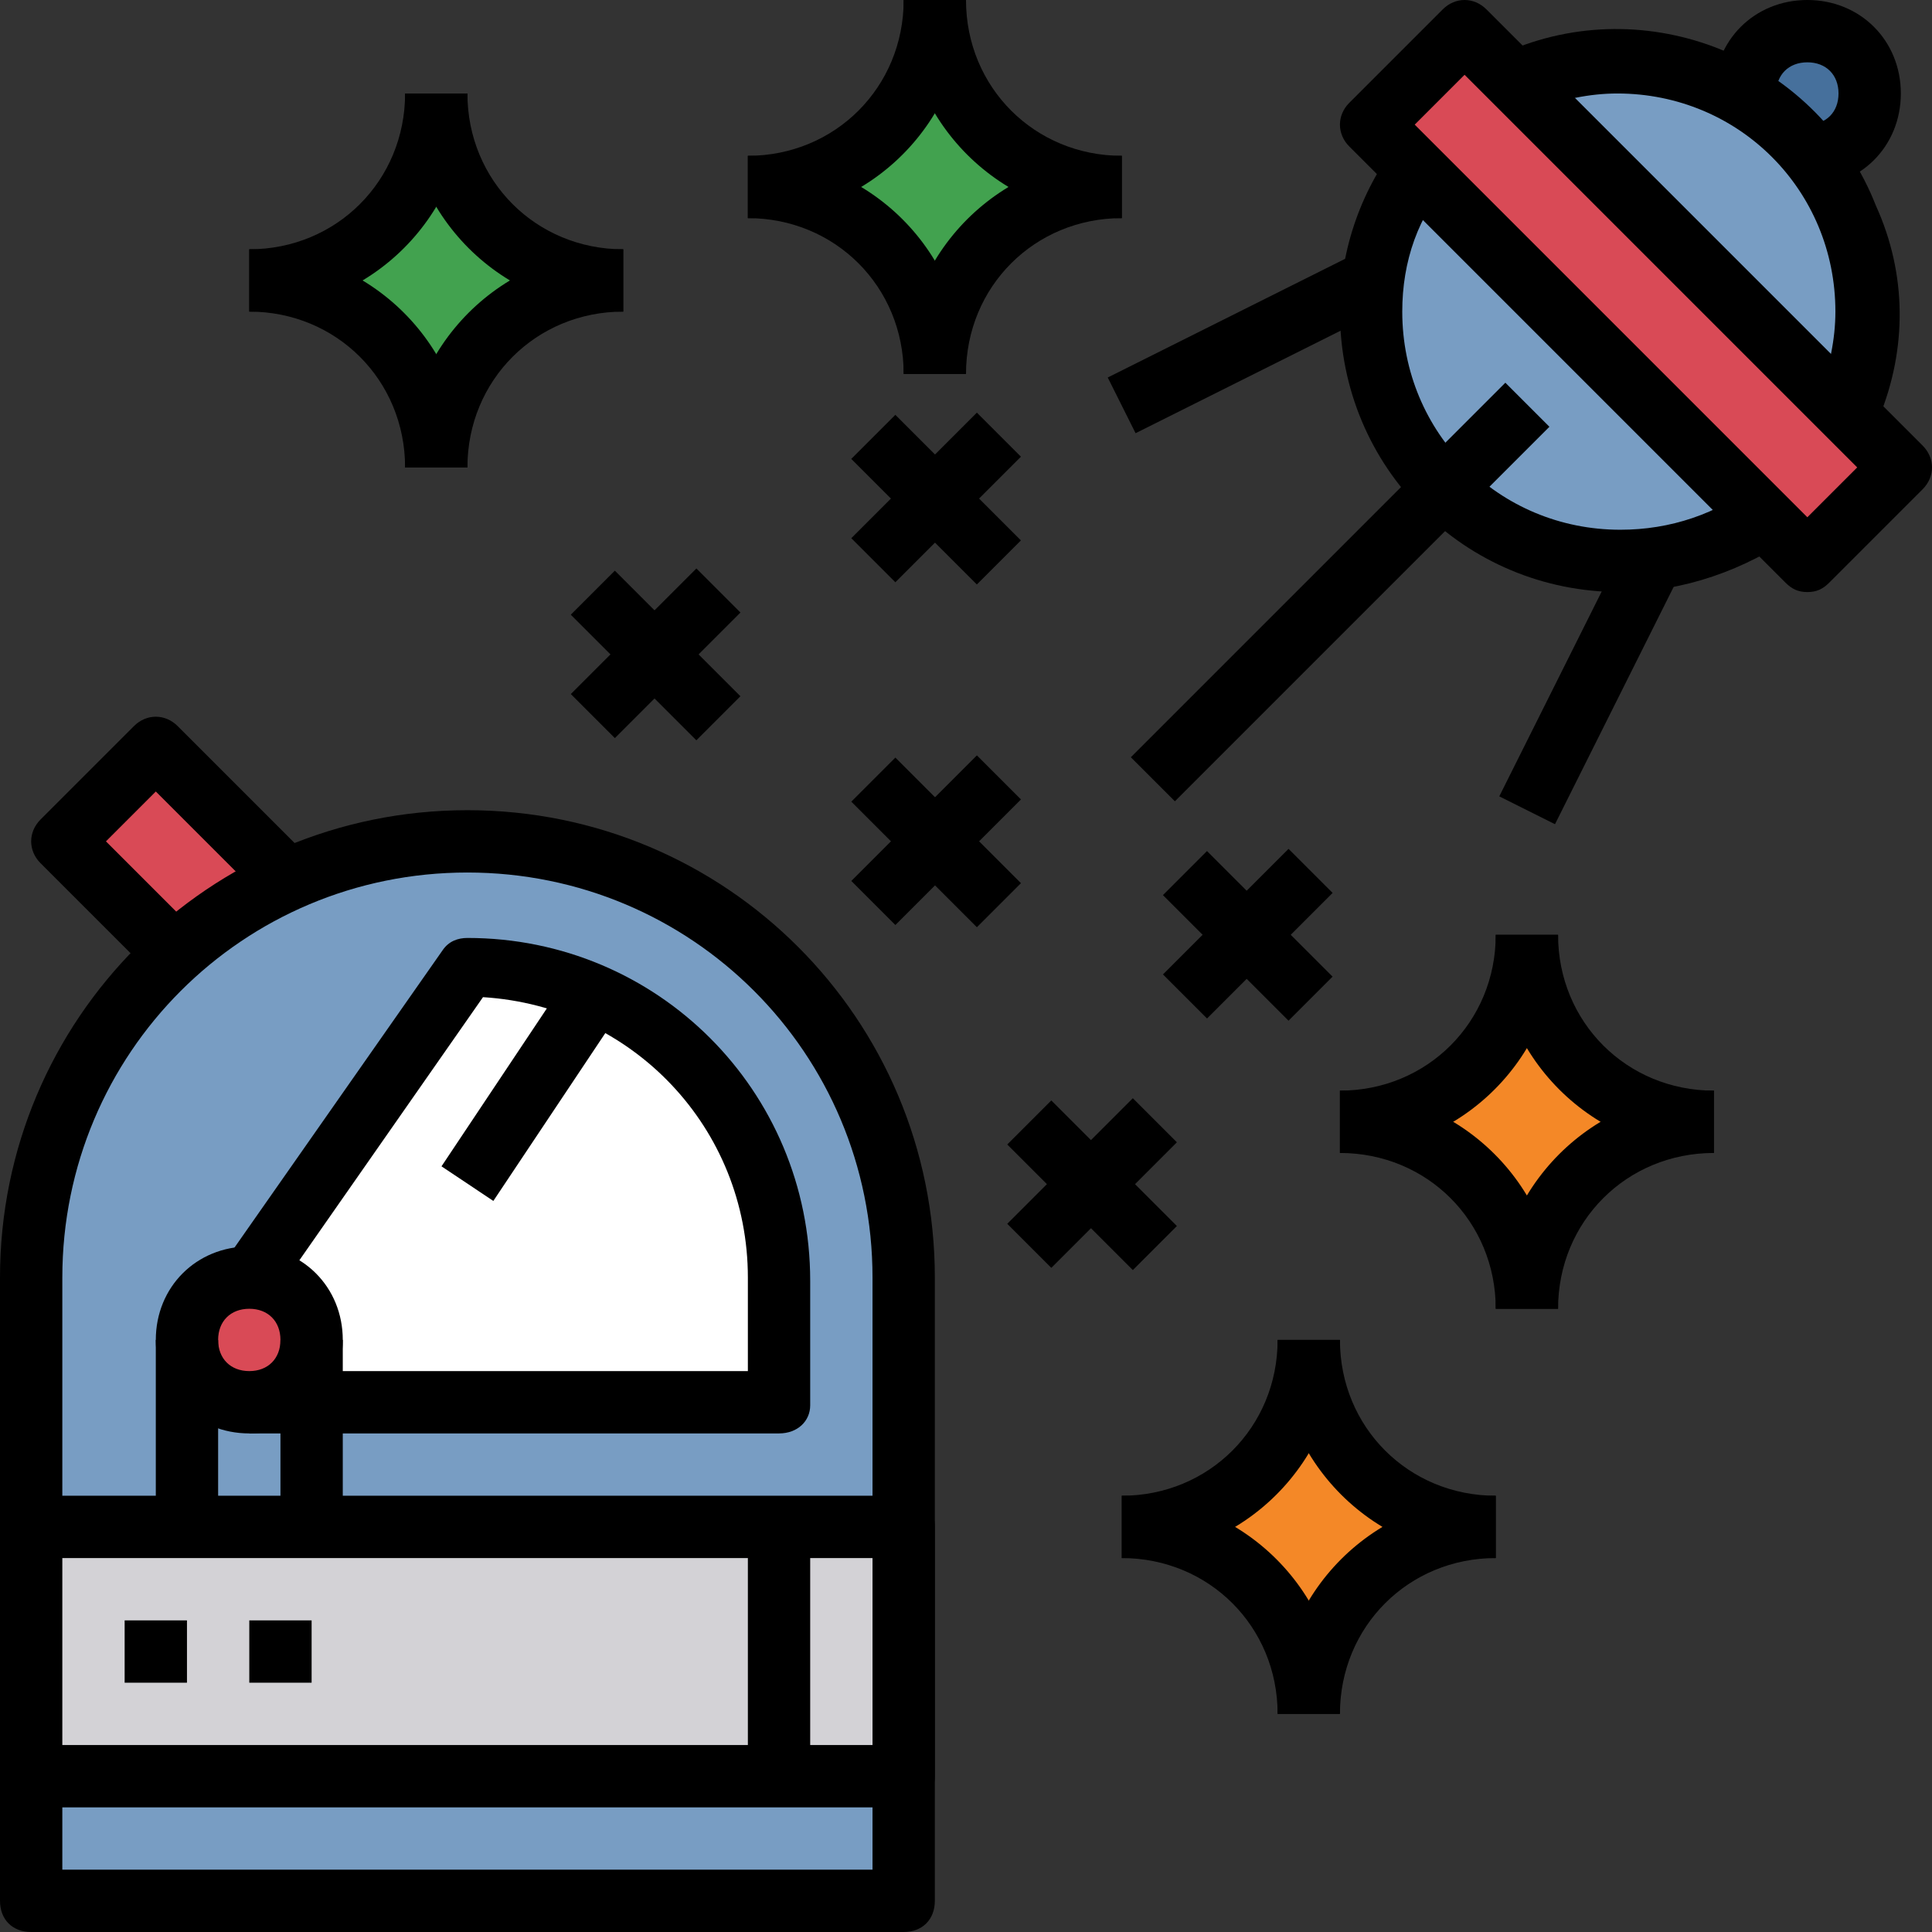 <?xml version="1.0" encoding="iso-8859-1"?>
<!-- Generator: Adobe Illustrator 19.0.0, SVG Export Plug-In . SVG Version: 6.00 Build 0)  -->
<svg version="1.1" id="Capa_1" xmlns="http://www.w3.org/2000/svg" xmlns:xlink="http://www.w3.org/1999/xlink" x="0px" y="0px"
	 viewBox="0 0 496 496" style="enable-background:new 0 0 496 496;" xml:space="preserve">
<rect x="0" y="0" width="496" height="496" fill="#333333" stroke="none"/>
<polyline style="fill:#D94A56;" points="72,224 40,192 16,216 48,248 "/>
<path d="M42.4,253.6l-32-32c-3.2-3.2-3.2-8,0-11.2l24-24c3.2-3.2,8-3.2,11.2,0l32,32l-11.2,11.2L40,203.2L27.2,216l26.4,26.4
	L42.4,253.6z"/>
<g>
	<path style="fill:#42A24F;" d="M192,48L192,48c26.4,0,48,21.6,48,48l0,0c0-26.4,21.6-48,48-48l0,0c-26.4,0-48-21.6-48-48l0,0
		C240,26.4,218.4,48,192,48z"/>
	<path style="fill:#42A24F;" d="M64,72L64,72c26.4,0,48,21.6,48,48l0,0c0-26.4,21.6-48,48-48l0,0c-26.4,0-48-21.6-48-48l0,0
		C112,50.4,90.4,72,64,72z"/>
</g>
<g>
	<path style="fill:#F48827;" d="M344,288L344,288c26.4,0,48,21.6,48,48l0,0c0-26.4,21.6-48,48-48l0,0c-26.4,0-48-21.6-48-48l0,0
		C392,266.4,370.4,288,344,288z"/>
	<path style="fill:#F48827;" d="M288,392L288,392c26.4,0,48,21.6,48,48l0,0c0-26.4,21.6-48,48-48l0,0c-26.4,0-48-21.6-48-48l0,0
		C336,370.4,314.4,392,288,392z"/>
</g>
<path style="fill:#46709C;" d="M448,24c0-8.8,7.2-16,16-16s16,7.2,16,16s-7.2,16-16,16"/>
<path d="M464,48V32c4.8,0,8-3.2,8-8s-3.2-8-8-8s-8,3.2-8,8h-16c0-13.6,10.4-24,24-24s24,10.4,24,24S477.6,48,464,48z"/>
<g>
	<circle style="fill:#789DC3;" cx="416" cy="80" r="64"/>
	<path style="fill:#789DC3;" d="M120,216L120,216c61.6,0,112,50.4,112,112v160l0,0H8l0,0V328C8,266.4,58.4,216,120,216z"/>
</g>
<path d="M232,496H8c-4.8,0-8-3.2-8-8V328c0-66.4,53.6-120,120-120s120,53.6,120,120v160C240,492.8,236.8,496,232,496z M16,480h208
	V328c0-57.6-46.4-104-104-104S16,270.4,16,328V480z"/>
<rect x="8" y="392" style="fill:#D3D2D6;" width="224" height="64"/>
<path d="M232,464H8c-4.8,0-8-3.2-8-8v-64c0-4.8,3.2-8,8-8h224c4.8,0,8,3.2,8,8v64C240,460.8,236.8,464,232,464z M16,448h208v-48H16
	V448z"/>
<rect x="32" y="416" width="16" height="16"/>
<rect x="64" y="416" width="16" height="16"/>
<path style="fill:#FFFFFF;" d="M64,360h136v-32c0-44-36-80-80-80l-56,80"/>
<path d="M200,368H64v-16h128v-24c0-38.4-29.6-69.6-68-72l-53.6,76.8L57.6,324l56-80c1.6-2.4,4-3.2,6.4-3.2c48.8,0,88,39.2,88,88v32
	C208,364.8,204.8,368,200,368z"/>
<circle style="fill:#D94A56;" cx="64" cy="344" r="16"/>
<path d="M64,368c-13.6,0-24-10.4-24-24s10.4-24,24-24s24,10.4,24,24S77.6,368,64,368z M64,336c-4.8,0-8,3.2-8,8s3.2,8,8,8s8-3.2,8-8
	S68.8,336,64,336z"/>
<rect x="40" y="344" width="16" height="48"/>
<rect x="72" y="344" width="16" height="48"/>
<path d="M416,152c-40,0-72-32-72-72c0-16,5.6-32,16-44.8l12.8,10.4C364,55.2,360,67.2,360,80c0,31.2,24.8,56,56,56
	c12.8,0,24.8-4,35.2-12l10.4,12.8C448,146.4,432,152,416,152z"/>
<path d="M482.4,107.2l-15.2-6.4c2.4-6.4,4-13.6,4-20.8c0-31.2-24.8-56-56-56c-7.2,0-14.4,1.6-20.8,4L388,12.8
	c36.8-15.2,79.2,3.2,93.6,40C489.6,70.4,489.6,89.6,482.4,107.2z"/>
<rect x="275.996" y="144.005" transform="matrix(-0.707 0.707 -0.707 -0.707 694.72 16.247)" width="135.999" height="16"/>
<rect x="372.211" y="168.332" transform="matrix(-0.447 0.894 -0.894 -0.447 747.904 -109.566)" width="71.198" height="16"/>
<rect x="284.034" y="80.184" transform="matrix(-0.894 0.447 -0.447 -0.894 644.958 24.113)" width="71.198" height="16"/>
<rect x="403.195" y="-3.194" transform="matrix(-0.707 0.707 -0.707 -0.707 770.721 -167.232)" style="fill:#D94A56;" width="33.6" height="158.398"/>
<path d="M464,152c-2.4,0-4-0.8-5.6-2.4l-112-112c-3.2-3.2-3.2-8,0-11.2l24-24c3.2-3.2,8-3.2,11.2,0l112,112c3.2,3.2,3.2,8,0,11.2
	l-24,24C468,151.2,466.4,152,464,152z M363.2,32L464,132.8l12.8-12.8L376,19.2L363.2,32z"/>
<rect x="107.208" y="272.011" transform="matrix(-0.555 0.832 -0.832 -0.555 444.439 322.158)" width="57.602" height="16.001"/>
<rect x="192" y="392" width="16" height="64"/>
<path d="M192,56V40c22.4,0,40-17.6,40-40h16C248,31.2,223.2,56,192,56z"/>
<path d="M288,56c-31.2,0-56-24.8-56-56h16c0,22.4,17.6,40,40,40V56z"/>
<path d="M248,96h-16c0-31.2,24.8-56,56-56v16C265.6,56,248,73.6,248,96z"/>
<path d="M248,96h-16c0-22.4-17.6-40-40-40V40C223.2,40,248,64.8,248,96z"/>
<path d="M64,80V64c22.4,0,40-17.6,40-40h16C120,55.2,95.2,80,64,80z"/>
<path d="M160,80c-31.2,0-56-24.8-56-56h16c0,22.4,17.6,40,40,40V80z"/>
<path d="M120,120h-16c0-31.2,24.8-56,56-56v16C137.6,80,120,97.6,120,120z"/>
<path d="M120,120h-16c0-22.4-17.6-40-40-40V64C95.2,64,120,88.8,120,120z"/>
<path d="M344,296v-16c22.4,0,40-17.6,40-40h16C400,271.2,375.2,296,344,296z"/>
<path d="M440,296c-31.2,0-56-24.8-56-56h16c0,22.4,17.6,40,40,40V296z"/>
<path d="M400,336h-16c0-31.2,24.8-56,56-56v16C417.6,296,400,313.6,400,336z"/>
<path d="M400,336h-16c0-22.4-17.6-40-40-40v-16C375.2,280,400,304.8,400,336z"/>
<path d="M288,400v-16c22.4,0,40-17.6,40-40h16C344,375.2,319.2,400,288,400z"/>
<path d="M384,400c-31.2,0-56-24.8-56-56h16c0,22.4,17.6,40,40,40V400z"/>
<path d="M344,440h-16c0-31.2,24.8-56,56-56v16C361.6,400,344,417.6,344,440z"/>
<path d="M344,440h-16c0-22.4-17.6-40-40-40v-16C319.2,384,344,408.8,344,440z"/>
<rect x="232.281" y="105.488" transform="matrix(-0.707 0.707 -0.707 -0.707 500.899 49.096)" width="16" height="45.6"/>
<rect x="217.489" y="119.722" transform="matrix(-0.707 0.707 -0.707 -0.707 500.512 48.125)" width="45.6" height="16"/>
<rect x="160.278" y="145.483" transform="matrix(-0.707 0.707 -0.707 -0.707 406.262 168.286)" width="16" height="45.6"/>
<rect x="145.486" y="159.717" transform="matrix(-0.707 0.707 -0.707 -0.707 405.876 167.315)" width="45.6" height="16"/>
<rect x="232.282" y="193.473" transform="matrix(-0.707 0.707 -0.707 -0.707 563.115 199.295)" width="16" height="45.6"/>
<rect x="217.482" y="207.707" transform="matrix(-0.707 0.707 -0.707 -0.707 562.715 198.329)" width="45.6" height="16"/>
<rect x="312.277" y="217.475" transform="matrix(-0.707 0.707 -0.707 -0.707 716.646 183.705)" width="16" height="45.6"/>
<rect x="297.485" y="231.709" transform="matrix(-0.707 0.707 -0.707 -0.707 716.26 182.734)" width="45.6" height="16"/>
<rect x="272.303" y="281.485" transform="matrix(-0.707 0.707 -0.707 -0.707 693.669 321.243)" width="16" height="45.6"/>
<rect x="257.503" y="295.72" transform="matrix(-0.707 0.707 -0.707 -0.707 693.269 320.278)" width="45.6" height="16"/>
<g>
</g>
<g>
</g>
<g>
</g>
<g>
</g>
<g>
</g>
<g>
</g>
<g>
</g>
<g>
</g>
<g>
</g>
<g>
</g>
<g>
</g>
<g>
</g>
<g>
</g>
<g>
</g>
<g>
</g>
</svg>
